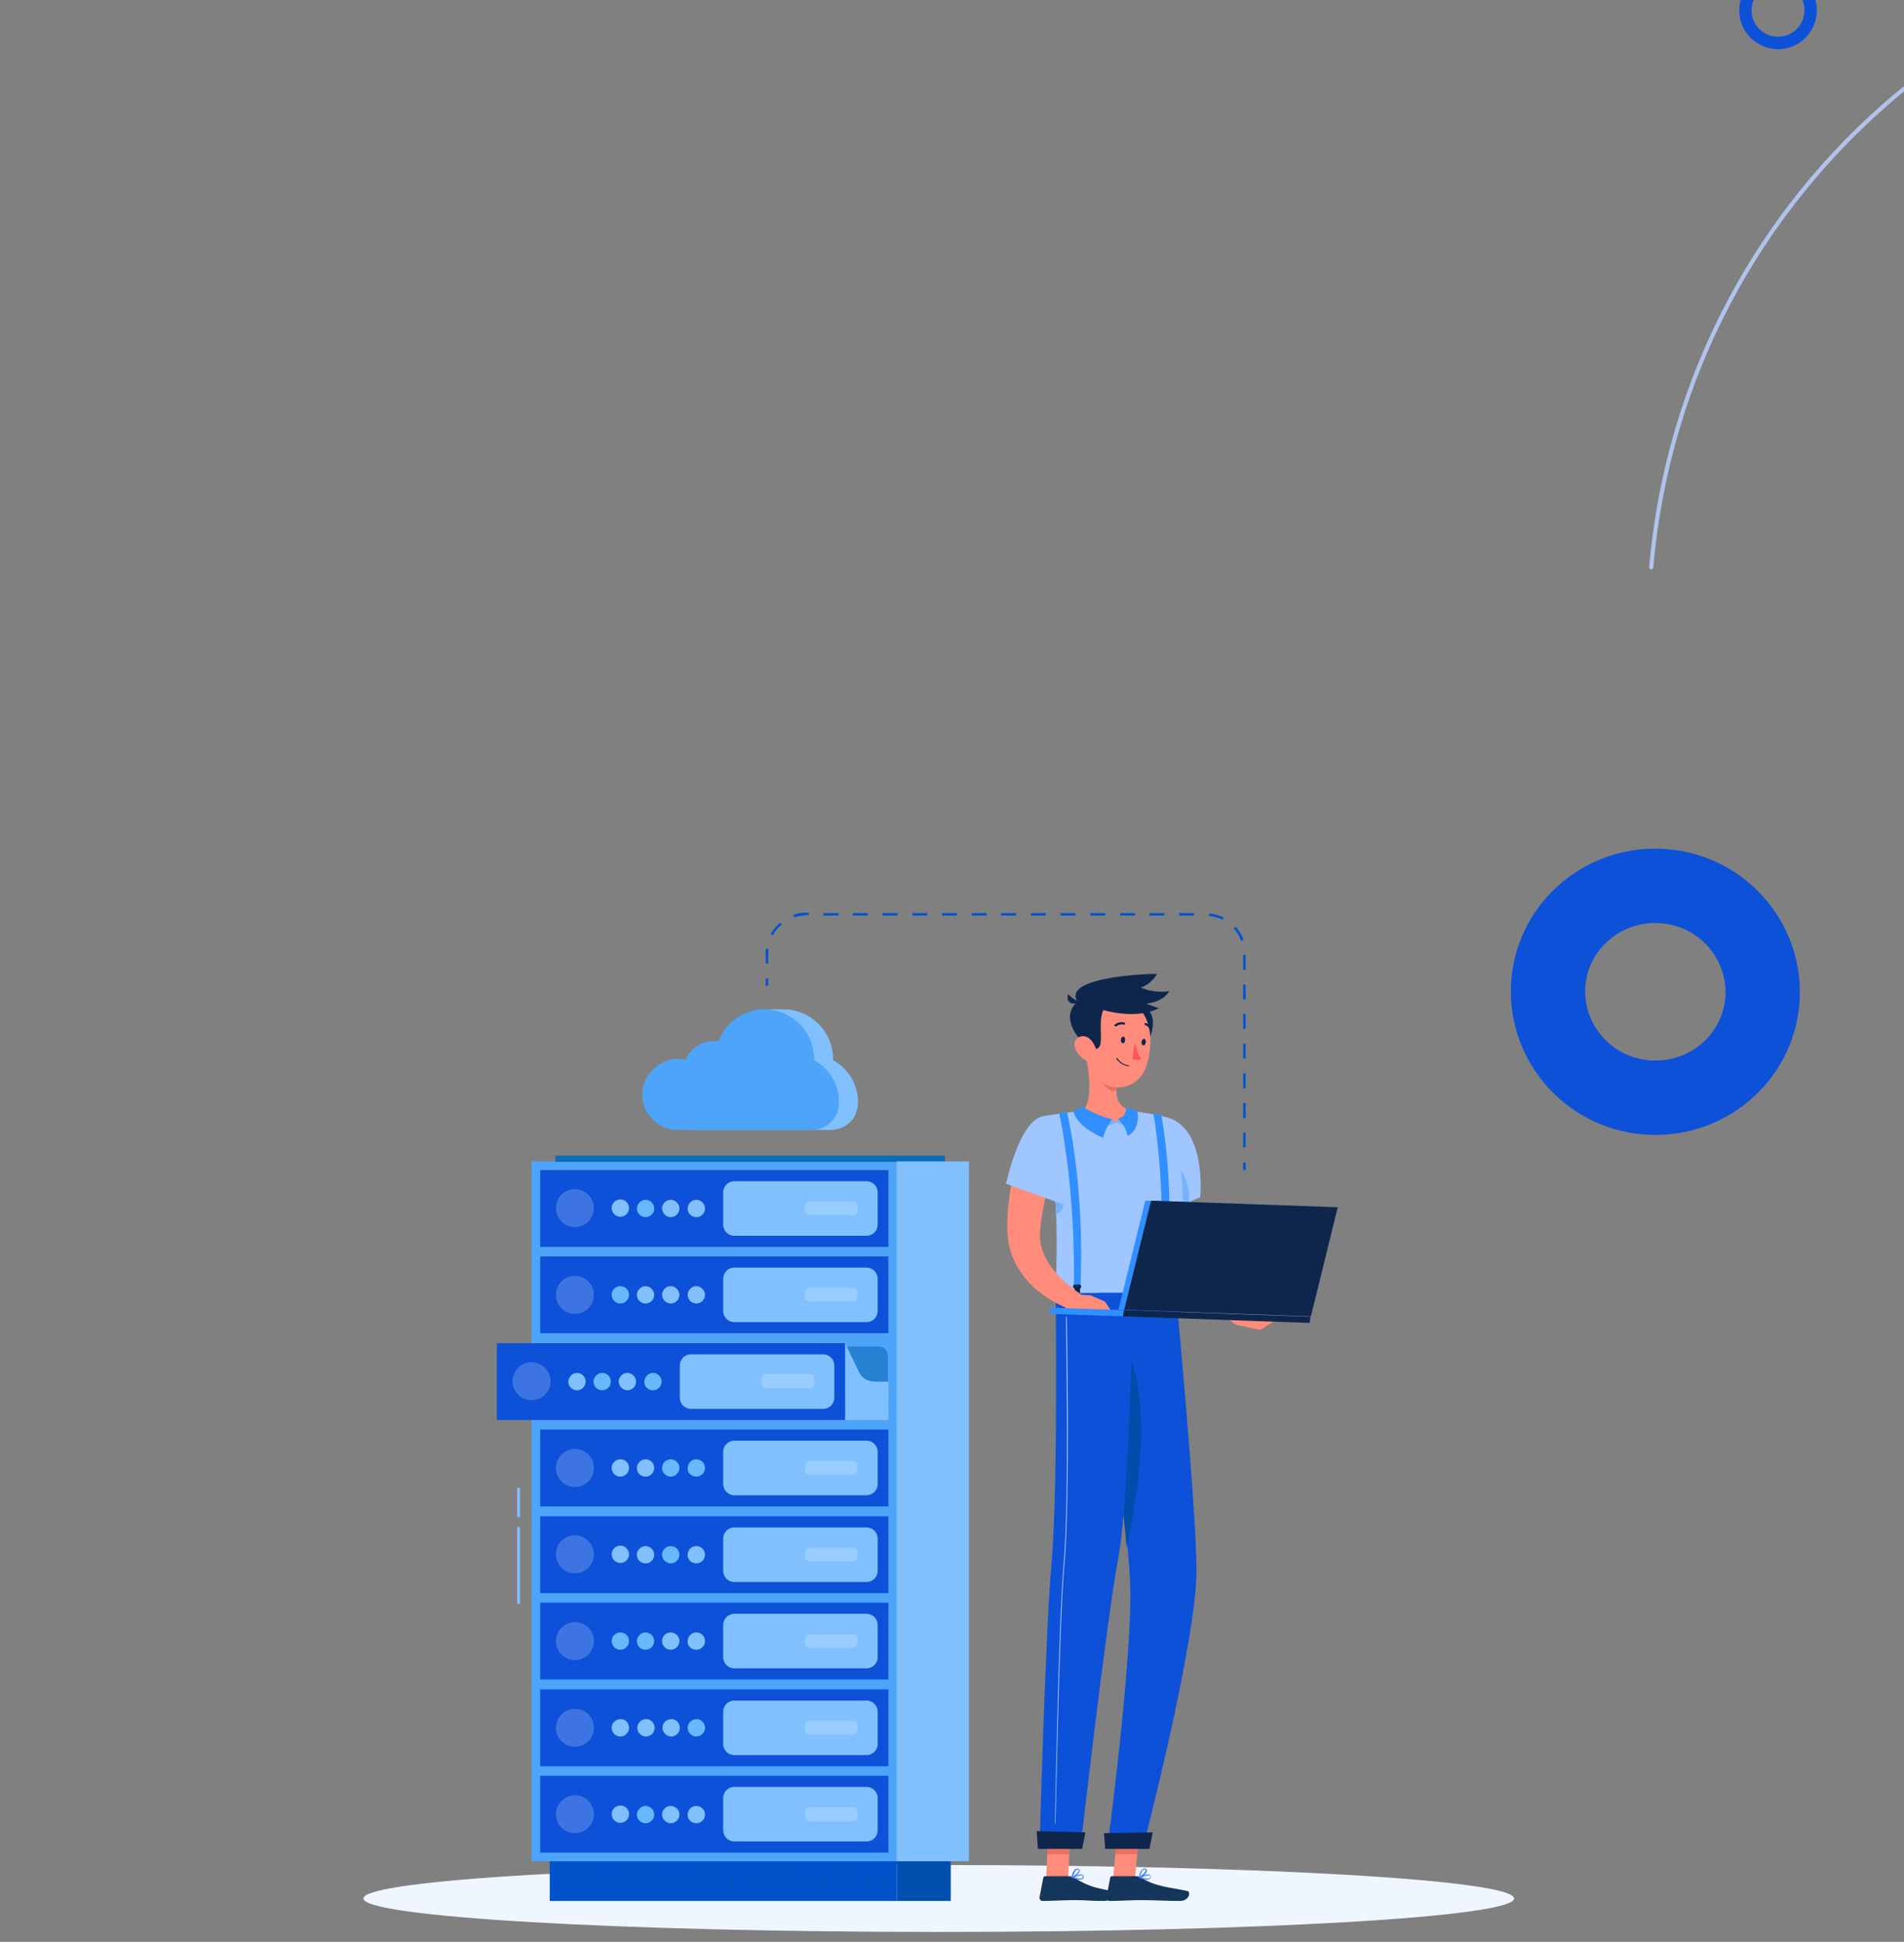 <?xml version="1.0" encoding="utf-8"?>
<!-- Generator: Adobe Illustrator 25.2.1, SVG Export Plug-In . SVG Version: 6.00 Build 0)  -->
<svg version="1.1" id="Layer_1" xmlns="http://www.w3.org/2000/svg" xmlns:xlink="http://www.w3.org/1999/xlink" x="0px" y="0px"
	 width="461px" height="470px" viewBox="0 0 461 470" style="enable-background:new 0 0 461 470;" xml:space="preserve">
<rect x="0" y="0" width="461" height="470" fill="#808080" stroke="none"/>
<style type="text/css">
	.st0{fill:none;stroke:#AFC3EC;stroke-linecap:round;}
	.st1{fill:none;stroke:#0D51D9;stroke-width:18;}
	.st2{fill:none;stroke:#0D51D9;stroke-width:3;stroke-miterlimit:4;}
	.st3{fill:#F0F6FF;}
	.st4{fill:#0053CC;}
	.st5{opacity:0.2;}
	.st6{opacity:0.2;fill:#0F264C;enable-background:new    ;}
	.st7{fill:#0050AF;}
	.st8{fill:#4EA4F9;}
	.st9{fill:#0D6AB7;}
	.st10{fill:#81C0FF;}
	.st11{opacity:0.6;fill:#0D6AB7;enable-background:new    ;}
	.st12{fill:#0D51D9;}
	.st13{opacity:0.2;fill:#FFFFFF;enable-background:new    ;}
	.st14{fill:#64B9FF;}
	.st15{fill:#FF8B7B;}
	.st16{fill:#14365B;}
	.st17{fill:#EA7063;}
	.st18{fill:#9FC6FF;}
	.st19{fill:#77B3FC;}
	.st20{fill:#0F264C;}
	.st21{fill:#407BFF;}
	.st22{fill:#004DAA;}
	.st23{fill:#FF5652;}
	.st24{fill:#318FFF;}
</style>
<path class="st0" d="M551.6,318.7c91.8,7.9,172.7-60.4,180.7-152.7S672.3-7.5,580.5-15.4S407.8,45,399.8,137.3"/>
<path class="st1" d="M403,214.5c14.4,1.2,24.9,13.8,23.7,27.8c-1.2,14-13.7,24.5-28.1,23.3s-24.9-13.8-23.7-27.8
	C376.1,223.8,388.6,213.3,403,214.5z"/>
<ellipse class="st2" cx="430.5" cy="2.5" rx="7.9" ry="7.9"/>
<g>
	<path class="st3" d="M227.3,467.6c76.9,0,139.3-3.6,139.3-8.1s-62.4-8.1-139.3-8.1c-76.9,0-139.3,3.6-139.3,8.1
		S150.4,467.6,227.3,467.6z"/>
	<path class="st4" d="M217.1,450.5h-84v9.6h84V450.5z"/>
	<g class="st5">
		<path class="st6" d="M137.4,451.9h-2.1v6.9h2.1V451.9z"/>
		<path class="st6" d="M141.1,451.9H139v6.9h2.1V451.9z"/>
		<path class="st6" d="M144.8,451.9h-2.1v6.9h2.1V451.9z"/>
		<path class="st6" d="M148.5,451.9h-2.1v6.9h2.1V451.9z"/>
		<path class="st6" d="M152.2,451.9h-2.1v6.9h2.1V451.9z"/>
		<path class="st6" d="M155.9,451.9h-2.1v6.9h2.1V451.9z"/>
		<path class="st6" d="M159.6,451.9h-2.1v6.9h2.1V451.9z"/>
		<path class="st6" d="M163.3,451.9h-2.1v6.9h2.1V451.9z"/>
		<path class="st6" d="M167,451.9h-2.1v6.9h2.1V451.9z"/>
		<path class="st6" d="M170.6,451.9h-2.1v6.9h2.1V451.9z"/>
		<path class="st6" d="M174.3,451.9h-2.1v6.9h2.1V451.9z"/>
		<path class="st6" d="M178,451.9h-2.1v6.9h2.1V451.9z"/>
		<path class="st6" d="M181.7,451.9h-2.1v6.9h2.1V451.9z"/>
		<path class="st6" d="M185.4,451.9h-2.1v6.9h2.1V451.9z"/>
		<path class="st6" d="M189.1,451.9H187v6.9h2.1V451.9z"/>
		<path class="st6" d="M192.8,451.9h-2.1v6.9h2.1V451.9z"/>
		<path class="st6" d="M196.5,451.9h-2.1v6.9h2.1V451.9z"/>
		<path class="st6" d="M200.2,451.9h-2.1v6.9h2.1V451.9z"/>
		<path class="st6" d="M203.9,451.9h-2.1v6.9h2.1V451.9z"/>
		<path class="st6" d="M207.6,451.9h-2.1v6.9h2.1V451.9z"/>
		<path class="st6" d="M211.3,451.9h-2.1v6.9h2.1V451.9z"/>
		<path class="st6" d="M215,451.9h-2.1v6.9h2.1V451.9z"/>
	</g>
	<path class="st7" d="M217.1,460.1h13.1v-9.6h-13.1V460.1z"/>
	<path class="st8" d="M217.1,281.1h-88.4v169.4h88.4V281.1z"/>
	<path class="st9" d="M228.8,279.7h-94.3v1.5h94.3V279.7z"/>
	<path class="st10" d="M125.9,360.1h-0.7v7.1h0.7V360.1z"/>
	<path class="st10" d="M125.9,369.6h-0.7v18.6h0.7V369.6z"/>
	<path class="st10" d="M217.1,450.5h17.5V281.1h-17.5V450.5z"/>
	<path class="st11" d="M212.7,342.8h-79.6c-1.3,0-2.3-1-2.3-2.4v-12.1c0-1.3,1-2.4,2.3-2.4h79.6c1.3,0,2.3,1,2.3,2.4v12.1
		C215.1,341.7,214,342.8,212.7,342.8z"/>
	<path class="st10" d="M208,332.1l-3.4-7v18.6h3.5h1h6v-9.3h-3.5C210,334.3,208.6,333.5,208,332.1z"/>
	<path class="st12" d="M215.1,283.2h-84.3v18.6h84.3V283.2z"/>
	<path class="st12" d="M215.1,429.8h-84.3v18.6h84.3V429.8z"/>
	<path class="st12" d="M215.1,408.9h-84.3v18.6h84.3V408.9z"/>
	<path class="st12" d="M215.1,387.9h-84.3v18.6h84.3V387.9z"/>
	<path class="st12" d="M215.1,367h-84.3v18.6h84.3V367z"/>
	<path class="st12" d="M215.1,346h-84.3v18.6h84.3V346z"/>
	<path class="st12" d="M204.6,325.1h-84.3v18.6h84.3V325.1z"/>
	<path class="st12" d="M215.1,304.1h-84.3v18.6h84.3V304.1z"/>
	<path class="st10" d="M209.8,299.1h-32c-1.5,0-2.7-1.2-2.7-2.7v-7.8c0-1.5,1.2-2.7,2.7-2.7h32c1.5,0,2.7,1.2,2.7,2.7v7.8
		C212.5,297.9,211.3,299.1,209.8,299.1z"/>
	<path class="st13" d="M194.9,293v-1.1c0-0.6,0.5-1.1,1.2-1.1h10.4c0.6,0,1.1,0.5,1.1,1.1v1.1c0,0.6-0.5,1.1-1.1,1.1h-10.4
		C195.4,294.1,194.9,293.6,194.9,293z"/>
	<path class="st10" d="M209.8,320h-32c-1.5,0-2.7-1.2-2.7-2.7v-7.8c0-1.5,1.2-2.7,2.7-2.7h32c1.5,0,2.7,1.2,2.7,2.7v7.8
		C212.5,318.8,211.3,320,209.8,320z"/>
	<path class="st13" d="M194.9,313.9v-1.1c0-0.6,0.5-1.1,1.2-1.1h10.4c0.6,0,1.1,0.5,1.1,1.1v1.1c0,0.6-0.5,1.1-1.1,1.1h-10.4
		C195.4,315.1,194.9,314.6,194.9,313.9z"/>
	<path class="st10" d="M199.3,341h-32c-1.5,0-2.7-1.2-2.7-2.7v-7.8c0-1.5,1.2-2.7,2.7-2.7h32c1.5,0,2.7,1.2,2.7,2.7v7.8
		C202,339.8,200.8,341,199.3,341z"/>
	<path class="st13" d="M184.4,334.9v-1.1c0-0.6,0.5-1.2,1.1-1.2H196c0.6,0,1.2,0.5,1.2,1.2v1.1c0,0.6-0.5,1.1-1.2,1.1h-10.4
		C184.9,336,184.4,335.5,184.4,334.9z"/>
	<path class="st10" d="M209.8,361.9h-32c-1.5,0-2.7-1.2-2.7-2.7v-7.8c0-1.5,1.2-2.7,2.7-2.7h32c1.5,0,2.7,1.2,2.7,2.7v7.8
		C212.5,360.7,211.3,361.9,209.8,361.9z"/>
	<path class="st13" d="M194.9,355.8v-1.1c0-0.6,0.5-1.1,1.2-1.1h10.4c0.6,0,1.1,0.5,1.1,1.1v1.1c0,0.6-0.5,1.1-1.1,1.1h-10.4
		C195.4,357,194.9,356.5,194.9,355.8z"/>
	<path class="st10" d="M209.8,382.9h-32c-1.5,0-2.7-1.2-2.7-2.7v-7.8c0-1.5,1.2-2.7,2.7-2.7h32c1.5,0,2.7,1.2,2.7,2.7v7.8
		C212.5,381.7,211.3,382.9,209.8,382.9z"/>
	<path class="st13" d="M194.9,376.8v-1.1c0-0.6,0.5-1.1,1.2-1.1h10.4c0.6,0,1.1,0.5,1.1,1.1v1.1c0,0.6-0.5,1.1-1.1,1.1h-10.4
		C195.4,377.9,194.9,377.4,194.9,376.8z"/>
	<path class="st10" d="M209.8,403.8h-32c-1.5,0-2.7-1.2-2.7-2.7v-7.8c0-1.5,1.2-2.7,2.7-2.7h32c1.5,0,2.7,1.2,2.7,2.7v7.8
		C212.5,402.6,211.3,403.8,209.8,403.8z"/>
	<path class="st13" d="M194.9,397.7v-1.1c0-0.6,0.5-1.1,1.2-1.1h10.4c0.6,0,1.1,0.5,1.1,1.1v1.1c0,0.6-0.5,1.1-1.1,1.1h-10.4
		C195.4,398.9,194.9,398.4,194.9,397.7z"/>
	<path class="st10" d="M209.8,424.8h-32c-1.5,0-2.7-1.2-2.7-2.7v-7.8c0-1.5,1.2-2.7,2.7-2.7h32c1.5,0,2.7,1.2,2.7,2.7v7.8
		C212.5,423.6,211.3,424.8,209.8,424.8z"/>
	<path class="st13" d="M194.9,418.7v-1.1c0-0.6,0.5-1.1,1.2-1.1h10.4c0.6,0,1.1,0.5,1.1,1.1v1.1c0,0.6-0.5,1.1-1.1,1.1h-10.4
		C195.4,419.8,194.9,419.3,194.9,418.7z"/>
	<path class="st10" d="M209.8,445.7h-32c-1.5,0-2.7-1.2-2.7-2.7v-7.8c0-1.5,1.2-2.7,2.7-2.7h32c1.5,0,2.7,1.2,2.7,2.7v7.8
		C212.5,444.5,211.3,445.7,209.8,445.7z"/>
	<path class="st13" d="M194.9,439.7v-1.1c0-0.6,0.5-1.2,1.2-1.2h10.4c0.6,0,1.1,0.5,1.1,1.2v1.1c0,0.6-0.5,1.1-1.1,1.1h-10.4
		C195.4,440.8,194.9,440.3,194.9,439.7z"/>
	<path class="st10" d="M168.6,294.6c1.2,0,2.1-1,2.1-2.1c0-1.2-1-2.1-2.1-2.1c-1.2,0-2.1,1-2.1,2.1
		C166.4,293.6,167.4,294.6,168.6,294.6z"/>
	<path class="st10" d="M162.4,294.6c1.2,0,2.1-1,2.1-2.1c0-1.2-1-2.1-2.1-2.1c-1.2,0-2.1,1-2.1,2.1
		C160.3,293.6,161.3,294.6,162.4,294.6z"/>
	<path class="st14" d="M156.3,294.6c1.2,0,2.1-1,2.1-2.1c0-1.2-1-2.1-2.1-2.1s-2.1,1-2.1,2.1C154.2,293.6,155.1,294.6,156.3,294.6z"
		/>
	<path class="st10" d="M152.3,292.4c0,1.2-1,2.1-2.1,2.1c-1.2,0-2.1-1-2.1-2.1c0-1.2,1-2.1,2.1-2.1
		C151.4,290.3,152.3,291.3,152.3,292.4z"/>
	<path class="st10" d="M168.6,315.5c1.2,0,2.1-1,2.1-2.1s-1-2.1-2.1-2.1c-1.2,0-2.1,1-2.1,2.1S167.4,315.5,168.6,315.5z"/>
	<path class="st10" d="M162.4,315.5c1.2,0,2.1-1,2.1-2.1s-1-2.1-2.1-2.1c-1.2,0-2.1,1-2.1,2.1S161.3,315.5,162.4,315.5z"/>
	<path class="st10" d="M156.3,315.5c1.2,0,2.1-1,2.1-2.1s-1-2.1-2.1-2.1s-2.1,1-2.1,2.1S155.1,315.5,156.3,315.5z"/>
	<path class="st14" d="M152.3,313.4c0,1.2-1,2.1-2.1,2.1c-1.2,0-2.1-1-2.1-2.1c0-1.2,1-2.1,2.1-2.1
		C151.4,311.3,152.3,312.2,152.3,313.4z"/>
	<path class="st14" d="M158.1,336.5c1.2,0,2.1-1,2.1-2.1c0-1.2-1-2.1-2.1-2.1s-2.1,1-2.1,2.1C155.9,335.5,156.9,336.5,158.1,336.5z"
		/>
	<path class="st10" d="M151.9,336.5c1.2,0,2.1-1,2.1-2.1c0-1.2-1-2.1-2.1-2.1c-1.2,0-2.1,1-2.1,2.1
		C149.8,335.5,150.8,336.5,151.9,336.5z"/>
	<path class="st14" d="M145.8,336.5c1.2,0,2.1-1,2.1-2.1c0-1.2-1-2.1-2.1-2.1s-2.1,1-2.1,2.1C143.7,335.5,144.6,336.5,145.8,336.5z"
		/>
	<path class="st10" d="M139.7,336.5c1.2,0,2.1-1,2.1-2.1c0-1.2-1-2.1-2.1-2.1s-2.1,1-2.1,2.1C137.6,335.5,138.5,336.5,139.7,336.5z"
		/>
	<path class="st14" d="M168.6,357.4c1.2,0,2.1-1,2.1-2.1c0-1.2-1-2.1-2.1-2.1c-1.2,0-2.1,1-2.1,2.1
		C166.4,356.5,167.4,357.4,168.6,357.4z"/>
	<path class="st14" d="M162.4,357.4c1.2,0,2.1-1,2.1-2.1c0-1.2-1-2.1-2.1-2.1c-1.2,0-2.1,1-2.1,2.1
		C160.3,356.5,161.3,357.4,162.4,357.4z"/>
	<path class="st10" d="M156.3,357.4c1.2,0,2.1-1,2.1-2.1c0-1.2-1-2.1-2.1-2.1s-2.1,1-2.1,2.1C154.2,356.5,155.1,357.4,156.3,357.4z"
		/>
	<path class="st10" d="M152.3,355.3c0,1.2-1,2.1-2.1,2.1c-1.2,0-2.1-1-2.1-2.1c0-1.2,1-2.1,2.1-2.1
		C151.4,353.2,152.3,354.1,152.3,355.3z"/>
	<path class="st10" d="M168.6,378.4c1.2,0,2.1-1,2.1-2.1c0-1.2-1-2.1-2.1-2.1c-1.2,0-2.1,1-2.1,2.1
		C166.4,377.4,167.4,378.4,168.6,378.4z"/>
	<path class="st14" d="M162.4,378.4c1.2,0,2.1-1,2.1-2.1c0-1.2-1-2.1-2.1-2.1c-1.2,0-2.1,1-2.1,2.1
		C160.3,377.4,161.3,378.4,162.4,378.4z"/>
	<path class="st10" d="M156.3,378.4c1.2,0,2.1-1,2.1-2.1c0-1.2-1-2.1-2.1-2.1s-2.1,1-2.1,2.1C154.2,377.4,155.1,378.4,156.3,378.4z"
		/>
	<path class="st10" d="M152.3,376.2c0,1.2-1,2.1-2.1,2.1c-1.2,0-2.1-1-2.1-2.1c0-1.2,1-2.1,2.1-2.1
		C151.4,374.1,152.3,375.1,152.3,376.2z"/>
	<path class="st10" d="M168.6,399.3c1.2,0,2.1-1,2.1-2.1c0-1.2-1-2.1-2.1-2.1c-1.2,0-2.1,1-2.1,2.1
		C166.4,398.4,167.4,399.3,168.6,399.3z"/>
	<path class="st10" d="M162.4,399.3c1.2,0,2.1-1,2.1-2.1c0-1.2-1-2.1-2.1-2.1c-1.2,0-2.1,1-2.1,2.1
		C160.3,398.4,161.3,399.3,162.4,399.3z"/>
	<path class="st14" d="M156.3,399.3c1.2,0,2.1-1,2.1-2.1c0-1.2-1-2.1-2.1-2.1s-2.1,1-2.1,2.1C154.2,398.4,155.1,399.3,156.3,399.3z"
		/>
	<path class="st14" d="M152.3,397.2c0,1.2-1,2.1-2.1,2.1c-1.2,0-2.1-1-2.1-2.1c0-1.2,1-2.1,2.1-2.1
		C151.4,395.1,152.3,396,152.3,397.2z"/>
	<path class="st14" d="M170.7,418.2c0,1.2-1,2.1-2.1,2.1c-1.2,0-2.1-1-2.1-2.1c0-1.2,1-2.1,2.1-2.1C169.7,416,170.7,417,170.7,418.2
		z"/>
	<path class="st10" d="M164.6,418.2c0,1.2-1,2.1-2.1,2.1s-2.1-1-2.1-2.1c0-1.2,1-2.1,2.1-2.1C163.6,416,164.6,417,164.6,418.2z"/>
	<path class="st10" d="M158.5,418.2c0,1.2-1,2.1-2.1,2.1c-1.2,0-2.1-1-2.1-2.1c0-1.2,1-2.1,2.1-2.1C157.5,416,158.5,417,158.5,418.2
		z"/>
	<path class="st10" d="M152.3,418.2c0,1.2-1,2.1-2.1,2.1c-1.2,0-2.1-1-2.1-2.1c0-1.2,1-2.1,2.1-2.1C151.4,416,152.3,417,152.3,418.2
		z"/>
	<path class="st10" d="M168.6,441.3c1.2,0,2.1-1,2.1-2.1c0-1.2-1-2.1-2.1-2.1c-1.2,0-2.1,1-2.1,2.1
		C166.4,440.3,167.4,441.3,168.6,441.3z"/>
	<path class="st10" d="M162.4,441.3c1.2,0,2.1-1,2.1-2.1c0-1.2-1-2.1-2.1-2.1c-1.2,0-2.1,1-2.1,2.1
		C160.3,440.3,161.3,441.3,162.4,441.3z"/>
	<path class="st14" d="M156.3,441.3c1.2,0,2.1-1,2.1-2.1c0-1.2-1-2.1-2.1-2.1s-2.1,1-2.1,2.1C154.2,440.3,155.1,441.3,156.3,441.3z"
		/>
	<path class="st10" d="M152.3,439.1c0,1.2-1,2.1-2.1,2.1c-1.2,0-2.1-1-2.1-2.1c0-1.2,1-2.1,2.1-2.1
		C151.4,437,152.3,437.9,152.3,439.1z"/>
	<path class="st13" d="M143.8,292.4c0,2.6-2.1,4.6-4.6,4.6c-2.6,0-4.6-2.1-4.6-4.6c0-2.6,2.1-4.6,4.6-4.6
		C141.7,287.8,143.8,289.9,143.8,292.4z"/>
	<path class="st13" d="M143.8,313.4c0,2.6-2.1,4.6-4.6,4.6c-2.6,0-4.6-2.1-4.6-4.6c0-2.6,2.1-4.6,4.6-4.6
		C141.7,308.8,143.8,310.8,143.8,313.4z"/>
	<path class="st13" d="M133.3,334.3c0,2.6-2.1,4.6-4.6,4.6c-2.6,0-4.6-2.1-4.6-4.6s2.1-4.6,4.6-4.6
		C131.2,329.7,133.3,331.8,133.3,334.3z"/>
	<path class="st13" d="M143.8,355.3c0,2.6-2.1,4.6-4.6,4.6c-2.6,0-4.6-2.1-4.6-4.6c0-2.6,2.1-4.6,4.6-4.6
		C141.7,350.7,143.8,352.7,143.8,355.3z"/>
	<path class="st13" d="M143.8,376.2c0,2.6-2.1,4.6-4.6,4.6c-2.6,0-4.6-2.1-4.6-4.6c0-2.6,2.1-4.6,4.6-4.6
		C141.7,371.6,143.8,373.7,143.8,376.2z"/>
	<path class="st13" d="M143.8,397.2c0,2.6-2.1,4.6-4.6,4.6c-2.6,0-4.6-2.1-4.6-4.6s2.1-4.6,4.6-4.6
		C141.7,392.6,143.8,394.6,143.8,397.2z"/>
	<path class="st13" d="M143.8,418.2c0,2.6-2.1,4.6-4.6,4.6c-2.6,0-4.6-2.1-4.6-4.6s2.1-4.6,4.6-4.6
		C141.7,413.5,143.8,415.6,143.8,418.2z"/>
	<path class="st13" d="M143.8,439.1c0,2.6-2.1,4.6-4.6,4.6c-2.6,0-4.6-2.1-4.6-4.6s2.1-4.6,4.6-4.6
		C141.7,434.5,143.8,436.5,143.8,439.1z"/>
	<path class="st10" d="M207.6,264.9c-0.6-3.6-2.8-6.6-5.9-8.3c0,0,0,0,0,0c0-0.1,0-0.2,0-0.3c0-6.6-5.4-12-12-12h-4.6v0.9
		c-3.1,1.3-5.5,3.8-6.6,6.9c-0.4-0.1-0.8-0.1-1.2-0.1c-3,0-5.6,1.9-6.7,4.5c-1.5-0.4-3.2-0.3-4.9,0.4c-3.2,1.3-5.5,4.3-5.6,7.8
		c-0.1,4.8,3.8,8.8,8.6,8.8h0h16.9h15.5c3.6,0,6.6-2.8,6.6-6.4c0,0,0-0.1,0-0.1C207.8,266.3,207.7,265.6,207.6,264.9z"/>
	<path class="st8" d="M203,264.9c-0.6-3.6-2.8-6.6-5.9-8.3h0c0-0.1,0-0.2,0-0.3c0-6.6-5.4-12-12-12c-5.2,0-9.5,3.3-11.2,7.8
		c-0.4-0.1-0.8-0.1-1.2-0.1c-3,0-5.6,1.9-6.7,4.5c-1.5-0.4-3.2-0.3-4.9,0.4c-3.2,1.3-5.5,4.3-5.6,7.8c-0.1,4.8,3.8,8.8,8.6,8.8h0
		h16.9h15.5c3.6,0,6.6-2.8,6.6-6.4c0,0,0-0.1,0-0.1C203.2,266.3,203.1,265.6,203,264.9z"/>
	<path class="st4" d="M186,236.8h-0.6v1.8h0.6V236.8z"/>
	<path class="st4" d="M301.6,277.7H301v-3.6h0.6V277.7z M301.6,270.6H301V267h0.6V270.6z M301.6,263.4H301v-3.6h0.6V263.4z
		 M301.6,256.2H301v-3.6h0.6V256.2z M301.6,249H301v-3.6h0.6V249z M301.6,241.9H301v-3.6h0.6V241.9z M301.6,234.7H301v-3.6h0.6
		V234.7z M186,233.2h-0.6v-2.5c0-0.4,0-0.8,0.1-1.1l0.6,0.1c0,0.4-0.1,0.7-0.1,1.1L186,233.2L186,233.2z M300.5,227.7
		c-0.4-1.1-1-2.1-1.8-3l0.5-0.4c0.8,0.9,1.5,2,1.9,3.2L300.5,227.7z M187.1,226.4l-0.5-0.3c0.6-1.1,1.4-2,2.3-2.8l0.4,0.5
		C188.4,224.4,187.7,225.3,187.1,226.4z M296,222.6c-1-0.5-2.2-0.8-3.3-0.9l0.1-0.6c1.2,0.1,2.4,0.4,3.5,1L296,222.6z M192.3,222
		l-0.2-0.6c0.9-0.3,1.9-0.5,3-0.5h0.7v0.6h-0.7C194.2,221.6,193.2,221.8,192.3,222z M289.1,221.6h-3.6V221h3.6V221.6z M281.9,221.6
		h-3.6V221h3.6V221.6z M274.8,221.6h-3.6V221h3.6V221.6z M267.6,221.6H264V221h3.6V221.6z M260.4,221.6h-3.6V221h3.6V221.6z
		 M253.2,221.6h-3.6V221h3.6V221.6z M246,221.6h-3.6V221h3.6V221.6z M238.9,221.6h-3.6V221h3.6V221.6z M231.7,221.6h-3.6V221h3.6
		V221.6z M224.5,221.6h-3.6V221h3.6V221.6z M217.3,221.6h-3.6V221h3.6V221.6z M210.1,221.6h-3.6V221h3.6V221.6z M203,221.6h-3.6V221
		h3.6V221.6z"/>
	<path class="st4" d="M301.6,281.4H301v1.8h0.6V281.4z"/>
	<path class="st15" d="M253.3,454.7h5.3l0.6-12.2h-5.3L253.3,454.7z"/>
	<path class="st16" d="M258.8,454.1H253c-0.2,0-0.4,0.2-0.4,0.4l-0.9,4.7c-0.1,0.5,0.3,0.9,0.8,0.9c2.1,0,5.1-0.2,7.7-0.2
		c3.1,0,3.5,0.2,7.1,0.2c2.2,0,2.7-2.2,1.8-2.4c-4.2-0.9-5.3-1-9-3.2C259.7,454.3,259.2,454.1,258.8,454.1z"/>
	<path class="st17" d="M259.2,442.5l-0.3,6.3h-5.3l0.3-6.3H259.2z"/>
	<path class="st15" d="M288.7,279c-0.1,1.7-0.2,3.5-0.3,5.2c0,1.8-0.1,3.5-0.1,5.2c0,1.7,0.1,3.4,0.2,5.1c0.1,1.7,0.4,3.3,0.8,4.6
		c0.2,0.7,0.4,1.3,0.6,1.7c0,0.1,0.2,0.3,0.3,0.5l0.3,0.5c0.2,0.4,0.5,0.7,0.7,1c0.9,1.4,2,2.8,3.1,4.2c2.2,2.8,4.5,5.6,6.8,8.3
		l-2.8,3.2c-3.2-2.1-6.2-4.4-9-7c-1.4-1.3-2.8-2.7-4.1-4.2c-0.3-0.4-0.7-0.7-1-1.1l-0.5-0.6c-0.2-0.2-0.3-0.4-0.5-0.7
		c-0.8-1.1-1.3-2.3-1.6-3.3c-0.8-2.1-1.1-4.1-1.4-6.1c-0.3-2-0.4-3.9-0.5-5.9c-0.1-1.9-0.1-3.8,0-5.7c0.1-1.9,0.2-3.8,0.4-5.8
		L288.7,279z"/>
	<path class="st18" d="M290.6,289.8l-2.2,0.9l-3.8,1.5l-6.7,2.7c0,0-3.1-15.9-1.4-20.7c1.8-5.3,8.2-5.2,11.7,0.9
		C291.5,281,290.6,289.8,290.6,289.8z"/>
	<path class="st19" d="M288,290.9l-3.4,1.4c-0.6-2.5-1.1-6.7,0.6-9.8C287.5,284.4,287.8,288.3,288,290.9z"/>
	<path class="st18" d="M284.6,312.9h-28.9c-0.2-2.6,0.4-9.6,0-19.2c-0.1-2.2-0.3-4.5-0.5-7c-0.5-5.1-1.3-10.7-2.7-16.5
		c0,0,4.9-1,9.6-1.2c3.7-0.2,9-0.3,12.3,0c4.3,0.4,8.4,1.5,8.4,1.5S289.5,282.6,284.6,312.9z"/>
	<path class="st19" d="M255.7,293.8c-0.1-2.2-0.3-4.5-0.5-7c0.9-0.6,2.2-0.6,2.4,2.8C257.8,292.7,256.7,293.6,255.7,293.8z"/>
	<path class="st15" d="M309.3,319.3l-4.2,2.6l-5.1-1.1l4.1-5.1L309.3,319.3z"/>
	<path class="st15" d="M299.3,314.9l4.8,0.8l-4.1,5.1c0,0-2.6-0.3-3.3-3.7L299.3,314.9z"/>
	<path class="st15" d="M262.8,255.2c0.9,4,1.9,11.2-0.7,13.8c0,0,1.3,2.7,8.7,2.7c6.7,0,3.6-2.7,3.6-2.7c-4.4-1-4.4-4.3-3.8-7.4
		L262.8,255.2z"/>
	<path class="st17" d="M266,257.8l4.6,3.8c-0.2,0.7-0.3,1.5-0.3,2.2c-1.4,1.4-4.1-2.1-4.3-3.9C265.8,259.1,265.9,258.2,266,257.8z"
		/>
	<path class="st20" d="M278.5,245.1c1.8,2.3-0.3,9.5-4.1,9.3C270.6,254.3,275,240.8,278.5,245.1z"/>
	<path class="st15" d="M263.6,248.6c-0.4,5.3-0.9,8.4,1.4,11.6c3.5,4.8,10.3,3.5,12.3-1.5c1.8-4.5,2.2-12.5-2.7-15.5
		C269.8,240.2,264,243.3,263.6,248.6z"/>
	<path class="st20" d="M261.7,241.9l5.8,2c-2.5,3.4,1.1,11.3-3.3,9.8C262.1,253.1,255.4,245.8,261.7,241.9z"/>
	<path class="st20" d="M264.5,243.3c2.2,1.6,11,3.5,16.1,0.7c-1.3-0.3-3-1.1-3-1.1s3.8-0.2,5.5-3c-3.6,0.5-6-0.5-6.9-0.9
		c1.6-0.4,3.4-2.1,3.9-3.3c-7,0.1-22,1.5-19.4,6.4C263.1,247,264.5,243.3,264.5,243.3z"/>
	<path class="st20" d="M261.4,242.6c0,0-1.7-0.8-2.8-2C258.3,241.4,258.3,243.7,261.4,242.6z"/>
	<path class="st15" d="M260.4,254c0.6,1.3,1.7,2.3,2.8,2.8c1.7,0.7,2.7-0.7,2.3-2.4c-0.3-1.5-1.6-3.7-3.3-3.6
		C260.5,250.8,259.7,252.5,260.4,254z"/>
	<path class="st15" d="M269.5,454.7h5.3l1.1-12.2h-5.3L269.5,454.7z"/>
	<path class="st16" d="M275,454.1h-5.8c-0.2,0-0.4,0.2-0.4,0.4l-0.9,4.7c-0.1,0.5,0.3,0.9,0.8,0.9c2.1,0,5.1-0.2,7.7-0.2
		c3.1,0,5.7,0.2,9.3,0.2c2.2,0,2.7-2.2,1.8-2.4c-4.2-0.9-7.5-1-11.2-3.2C275.9,454.3,275.5,454.1,275,454.1z"/>
	<path class="st17" d="M275.9,442.5l-0.6,6.3h-5.3l0.6-6.3H275.9z"/>
	<path class="st21" d="M277.2,454.9c0.4,0.1,0.8,0.1,1.1-0.1c0.2-0.1,0.3-0.3,0.3-0.6c0-0.2-0.1-0.3-0.2-0.4
		c-0.6-0.4-2.4,0.4-2.6,0.5c0,0-0.1,0.1-0.1,0.1c0,0.1,0,0.1,0.1,0.1C276.2,454.7,276.8,454.8,277.2,454.9z M278.2,453.9
		c0.1,0,0.1,0,0.2,0.1c0,0,0.1,0.1,0.1,0.2c0,0.2-0.1,0.3-0.2,0.4c-0.3,0.2-1,0.1-1.9-0.2C276.9,454.1,277.8,453.9,278.2,453.9z"/>
	<path class="st21" d="M275.9,454.5C275.9,454.5,275.9,454.5,275.9,454.5c0.7-0.2,1.9-1.2,1.8-1.8c0-0.1-0.1-0.3-0.4-0.4
		c-0.2-0.1-0.4,0-0.6,0.1c-0.7,0.4-1,1.9-1,2C275.8,454.4,275.8,454.5,275.9,454.5C275.8,454.5,275.9,454.5,275.9,454.5z
		 M277.2,452.5C277.3,452.5,277.3,452.5,277.2,452.5c0.2,0.1,0.2,0.1,0.2,0.2c0,0.4-0.8,1.1-1.4,1.5c0.1-0.4,0.4-1.3,0.8-1.6
		C277,452.5,277.1,452.5,277.2,452.5z"/>
	<path class="st12" d="M268.1,447.3h8.6c0,0,13.2-50.5,13-67.7c-0.2-16.5-5-66.7-5-66.7h-19c0,0,1.5,11.2,3.2,24.9
		c1.5,12.2,3.2,26.4,4.1,36.7c0.3,3.1,0.5,5.8,0.6,8C274.5,399.5,268.1,447.3,268.1,447.3z"/>
	<path class="st22" d="M268.7,337.9c1.5,12.2,3.2,26.4,4.1,36.7c2-9,6.9-35.3-0.4-48.6C270.6,328.7,269.4,333.2,268.7,337.9z"/>
	<path class="st12" d="M274.3,312.9c0,0-0.7,48.4-3.5,63.9c-3.1,16.9-9.2,70.5-9.2,70.5h-9.9c0,0,1.4-52.2,2.9-68.9
		c1.6-18.2,1-65.4,1-65.4H274.3z"/>
	<path class="st20" d="M251.3,447.5H262l0.8-4l-11.8-0.3L251.3,447.5z"/>
	<path class="st20" d="M267.6,447.5h10.7l0.8-4l-11.8,0.2L267.6,447.5z"/>
	<path class="st18" d="M255.5,441.4C255.5,441.4,255.5,441.4,255.5,441.4c-0.1,0-0.1-0.1-0.1-0.1c0.1-0.5,0.8-47.3,2.1-62.4
		c1.5-16.3,0.5-59.7,0.6-60.1c0-0.1,0.1-0.1,0.1-0.1s0.1,0.1,0.1,0.1c0,0.4,0.9,43.7-0.6,60.1C256.4,394.1,255.7,440.9,255.5,441.4
		C255.6,441.4,255.5,441.4,255.5,441.4z"/>
	<path class="st20" d="M271.4,251.6c-0.1,0.4,0.1,0.8,0.4,0.9c0.3,0.1,0.6-0.3,0.6-0.7c0.1-0.4-0.1-0.8-0.4-0.9
		C271.8,250.8,271.5,251.1,271.4,251.6z"/>
	<path class="st20" d="M276.4,252.1c-0.1,0.4,0.1,0.8,0.4,0.9c0.3,0.1,0.6-0.3,0.6-0.7c0.1-0.4-0.1-0.8-0.4-0.9
		C276.8,251.4,276.5,251.7,276.4,252.1z"/>
	<path class="st23" d="M274.7,252.3c0,0,0.6,2.6,1.6,4c-0.9,0.6-2.1,0-2.1,0L274.7,252.3z"/>
	<path class="st20" d="M273.3,258.1c0.1,0,0.1,0,0.1-0.1c0-0.1,0-0.1-0.1-0.1c-1.9-0.3-2.7-1.7-2.7-1.7c0-0.1-0.1-0.1-0.2-0.1
		c-0.1,0-0.1,0.1-0.1,0.2C270.4,256.3,271.2,257.8,273.3,258.1z"/>
	<path class="st20" d="M270.1,248.4c0.1,0,0.2,0,0.2,0c0.9-0.7,1.8-0.4,1.8-0.4c0.1,0.1,0.3,0,0.3-0.2c0-0.1,0-0.3-0.2-0.3
		c0,0-1.2-0.4-2.3,0.5c-0.1,0.1-0.1,0.2,0,0.4C270,248.4,270.1,248.4,270.1,248.4z"/>
	<path class="st24" d="M256.7,269.3l1.4-0.1c0.1,0,0.3,0.1,0.3,0.2c4.5,20.4,3.2,42,3.2,42H260c0.4-22.5-3-39.5-3.5-41.8
		C256.4,269.4,256.6,269.3,256.7,269.3z"/>
	<path class="st20" d="M260.3,311.9h1c0.3,0,0.5-0.2,0.5-0.5c0-0.3-0.2-0.5-0.5-0.5h-1c-0.3,0-0.5,0.2-0.5,0.5
		C259.8,311.6,260,311.9,260.3,311.9z"/>
	<path class="st20" d="M261.5,313.1l0-1.4c0-0.4-0.3-0.6-0.7-0.6c-0.4,0-0.6,0.3-0.6,0.6l0,1.4c0,0.4,0.3,0.6,0.7,0.6
		C261.3,313.8,261.5,313.5,261.5,313.1z"/>
	<path class="st20" d="M278.7,249.6c0,0,0.1,0,0.1,0c0.1,0,0.2-0.2,0.2-0.3c-0.4-1.4-1.6-1.7-1.6-1.7c-0.1,0-0.3,0-0.3,0.2
		c0,0.1,0,0.3,0.2,0.3c0,0,0.9,0.3,1.3,1.4C278.5,249.5,278.6,249.5,278.7,249.6z"/>
	<path class="st15" d="M255.7,278.8c-0.8,3.4-1.7,6.9-2.4,10.3c-0.4,1.7-0.7,3.4-1,5.1c-0.3,1.7-0.5,3.3-0.5,4.7c0,2.8,1,5.5,2.9,8
		c0.9,1.2,2,2.4,3.3,3.5c0.6,0.5,1.3,1.1,1.9,1.6c0.3,0.2,0.7,0.5,1,0.7c0.3,0.2,0.7,0.5,1,0.7l-1.6,3.9c-0.6-0.2-1-0.3-1.5-0.5
		c-0.5-0.2-0.9-0.4-1.4-0.6c-0.9-0.4-1.8-0.9-2.7-1.4c-1.7-1-3.4-2.2-4.9-3.7c-1.5-1.5-2.8-3.2-3.9-5.2c-1-2-1.7-4.2-1.9-6.5
		c-0.2-2.3-0.1-4.3,0-6.2c0.2-1.9,0.4-3.8,0.7-5.7c0.6-3.8,1.4-7.4,2.4-11L255.7,278.8z"/>
	<path class="st18" d="M252.5,270.2c-5.7,1-8.9,16.3-8.9,16.3l14.1,5.1c0,0,1.1-5,0-11.6C256.6,273.5,257.9,269.3,252.5,270.2z"/>
	<path class="st24" d="M279.6,269.5l1.4,0.3c0.1,0,0.2,0.1,0.2,0.2c3.6,20.4,1.2,41.4,1.2,41.4h-1.5c1.5-22.2-1.1-38.9-1.6-41.6
		C279.3,269.7,279.4,269.5,279.6,269.5z"/>
	<path class="st20" d="M281.1,311.9h1c0.3,0,0.5-0.2,0.5-0.5c0-0.3-0.2-0.5-0.5-0.5h-1c-0.3,0-0.5,0.2-0.5,0.5
		C280.7,311.6,280.9,311.9,281.1,311.9z"/>
	<path class="st20" d="M282.3,313.1l0-1.4c0-0.4-0.3-0.6-0.6-0.6s-0.6,0.3-0.6,0.6l0,1.4c0,0.4,0.3,0.6,0.6,0.6
		C282,313.8,282.3,313.5,282.3,313.1z"/>
	<path class="st21" d="M261,454.9c0.4,0.1,0.8,0.1,1.1-0.1c0.2-0.1,0.3-0.3,0.3-0.6c0-0.2-0.1-0.3-0.2-0.4c-0.6-0.4-2.4,0.4-2.6,0.5
		c0,0-0.1,0.1-0.1,0.1c0,0.1,0,0.1,0.1,0.1C260,454.7,260.5,454.8,261,454.9z M261.9,453.9c0.1,0,0.1,0,0.2,0.1c0,0,0.1,0.1,0.1,0.2
		c0,0.2-0.1,0.3-0.2,0.4c-0.3,0.2-1,0.1-1.9-0.2C260.7,454.1,261.5,453.9,261.9,453.9z"/>
	<path class="st21" d="M259.6,454.5C259.7,454.5,259.7,454.5,259.6,454.5c0.7-0.2,1.9-1.2,1.8-1.8c0-0.1-0.1-0.3-0.4-0.4
		c-0.2-0.1-0.4,0-0.6,0.1c-0.7,0.4-1,1.9-1,2C259.5,454.4,259.5,454.5,259.6,454.5C259.6,454.5,259.6,454.5,259.6,454.5z M261,452.5
		C261,452.5,261,452.5,261,452.5c0.2,0.1,0.2,0.1,0.2,0.2c0,0.4-0.8,1.1-1.4,1.5c0.1-0.4,0.4-1.3,0.8-1.6
		C260.8,452.5,260.9,452.5,261,452.5z"/>
	<path class="st15" d="M257.8,316.3l1.7-3l4.5,0.2l3.5,1.5l2.4,3.5l-6.2-0.4C263.8,318.1,260,319.1,257.8,316.3z"/>
	<path class="st19" d="M270.3,271.7l-1.1-0.8l-2.2,2.2L270.3,271.7z"/>
	<path class="st24" d="M269.2,270.9c0,0-1.8,2.6-2.1,4.5c-2.2-0.9-6.5-3.2-7.2-6.5c0.9-0.2,2.2-1.1,2.2-1.1S264.6,269.7,269.2,270.9
		z"/>
	<path class="st19" d="M270.3,271.7l0.4-0.9l3,2.3L270.3,271.7z"/>
	<path class="st24" d="M270.7,270.8c0,0,1.9,1.7,2.3,4.1c2.2-0.9,2.9-3.9,2.3-5.9c-1.2-0.6-2.7-0.9-2.7-0.9S273,270.1,270.7,270.8z"
		/>
	<path class="st24" d="M322.5,292.2l-45.2-1.6l-6.5,26.4l45.2,1.6L322.5,292.2z"/>
	<path class="st20" d="M323.9,292.2l-45.2-1.6l-6.5,26.4l45.2,1.6L323.9,292.2z"/>
	<path class="st20" d="M317.3,318.7l-0.2,1.5l-45.2-1.6l0.2-1.5L317.3,318.7z"/>
	<path class="st24" d="M272.1,317.1l-0.2,1.5l-17.8-0.6l0.2-1.5L272.1,317.1z"/>
</g>
</svg>
